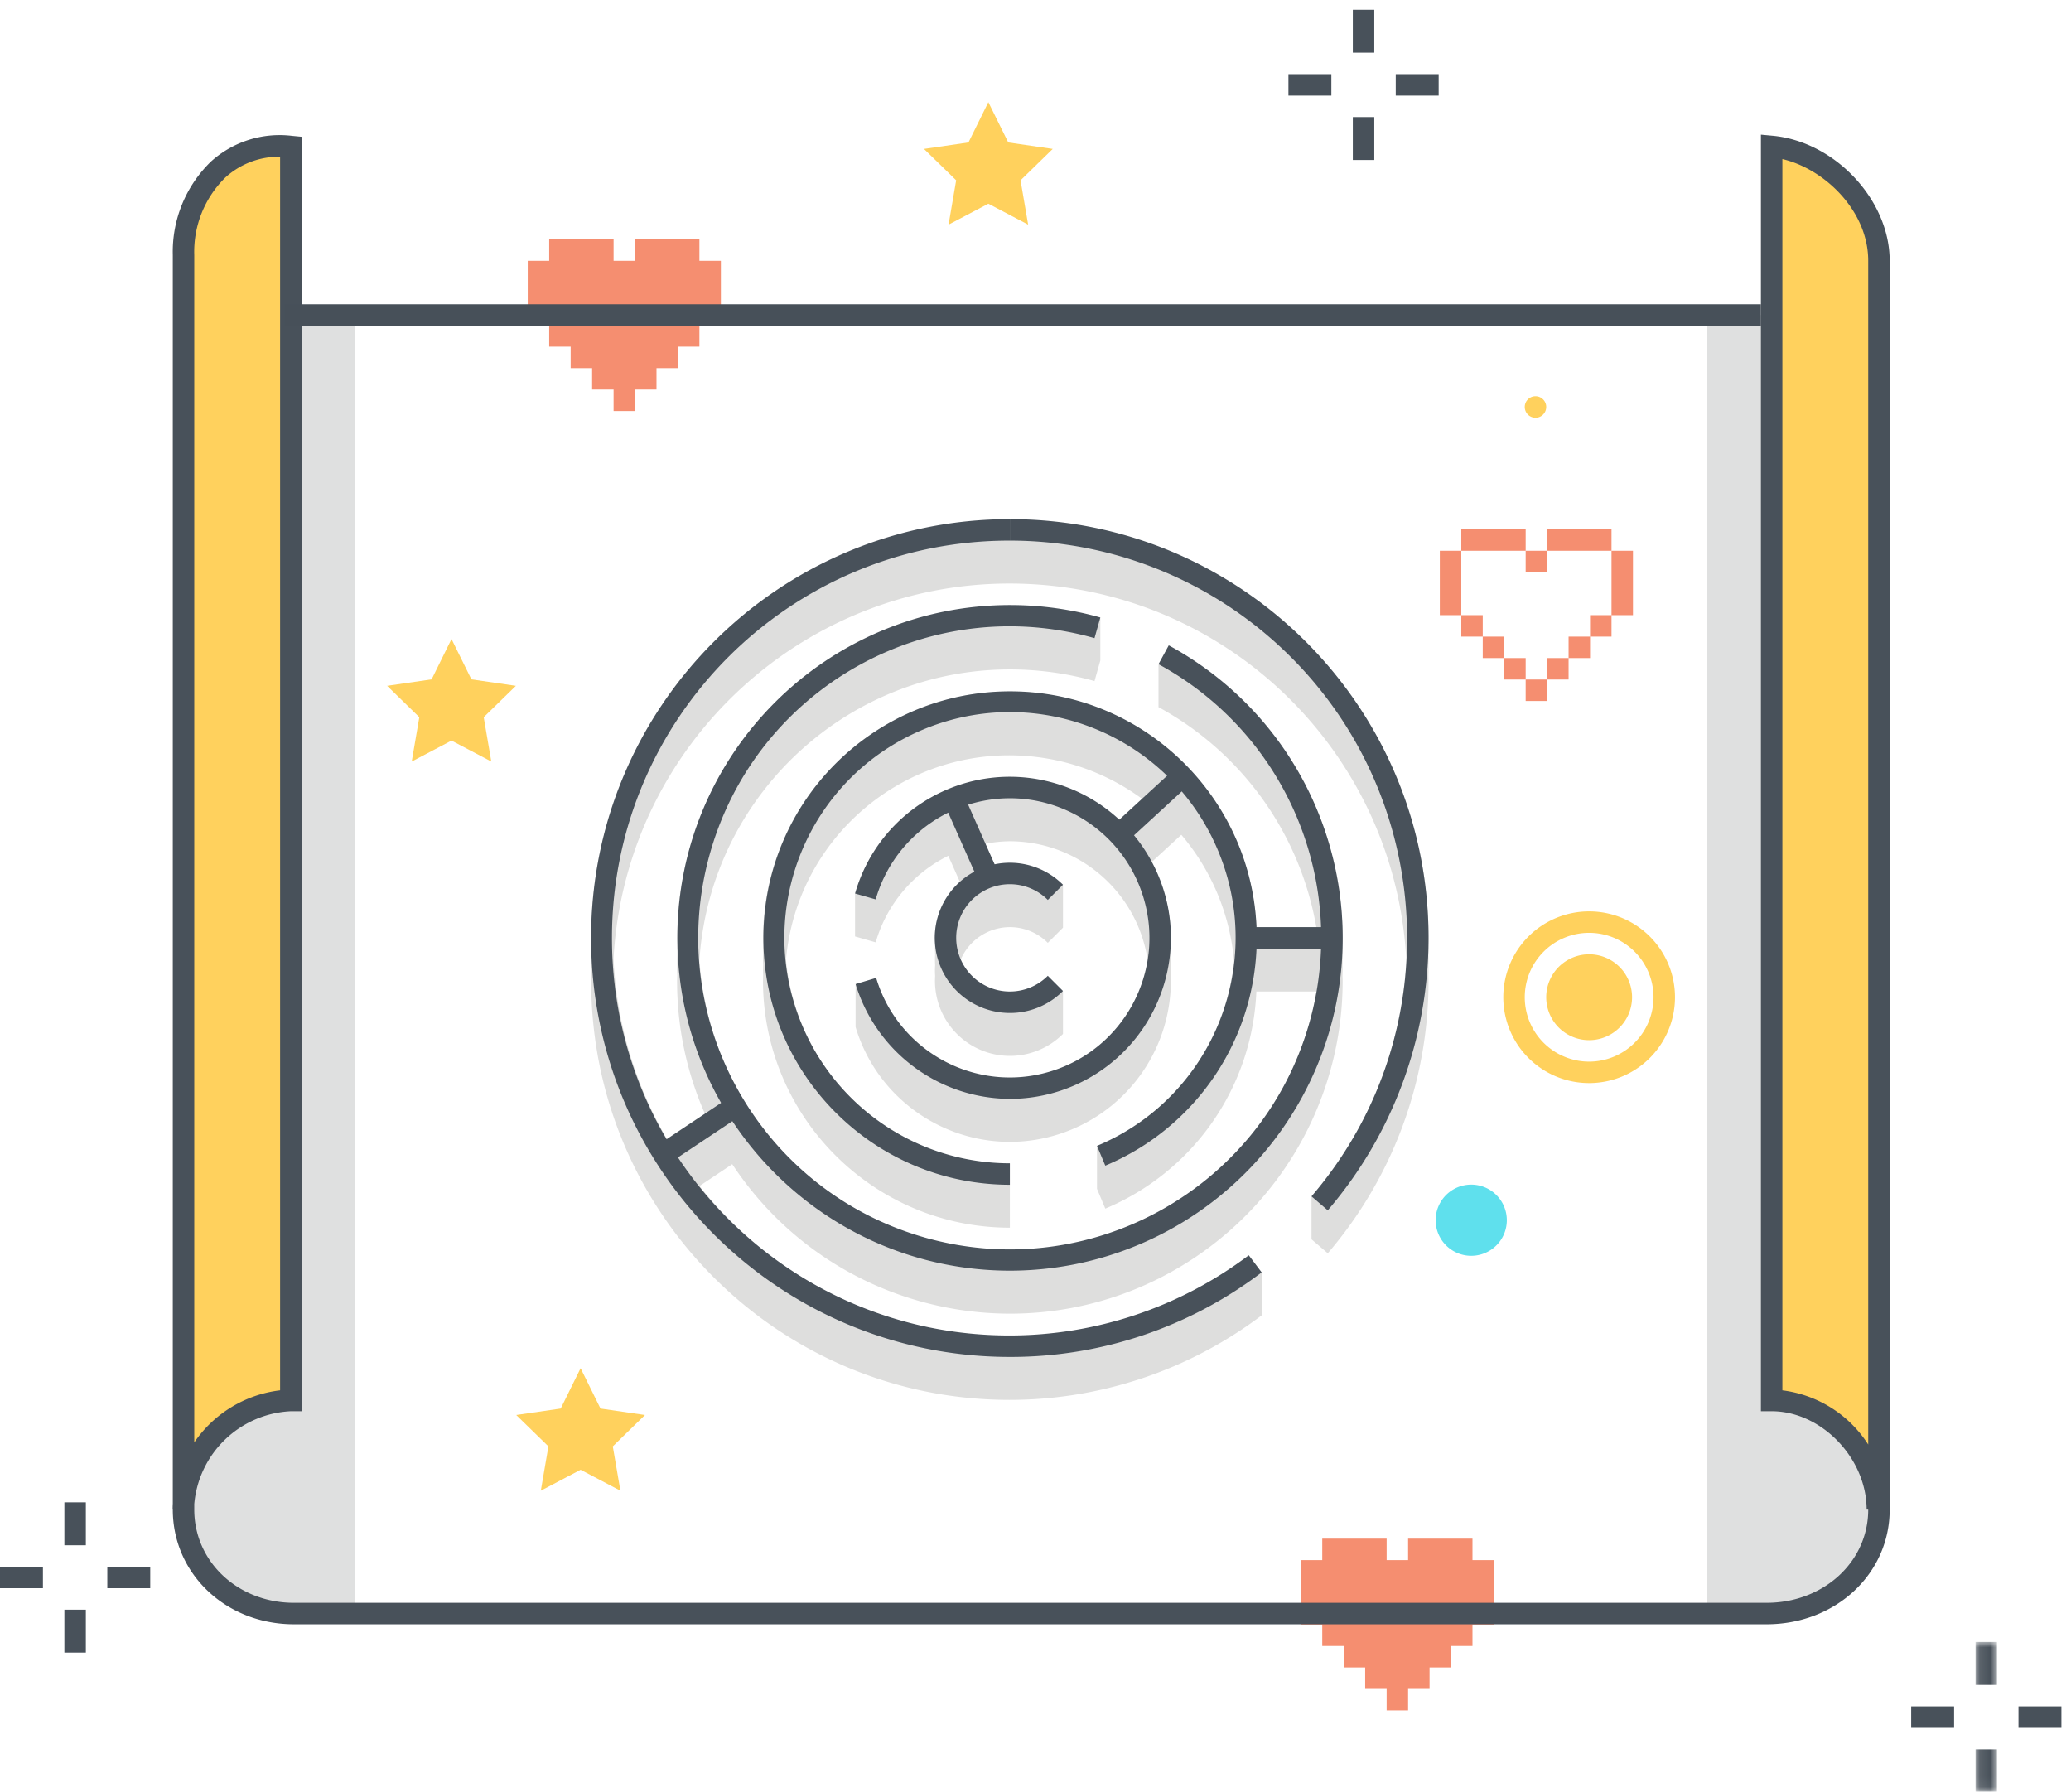 <?xml version="1.0" encoding="utf-8"?><svg xmlns="http://www.w3.org/2000/svg" xmlns:xlink="http://www.w3.org/1999/xlink" width="193" height="167" viewBox="0 0 193 167"><defs><path id="hka" d="M.106 0h2v13.94h-2z"/></defs><g fill="none" fill-rule="evenodd"><path fill="#DEDEDD" d="M133.117 88.026c.005-.177.012-.354.012-.532.017-21.548-17.438-39.03-38.987-39.047-21.548-.017-39.03 17.438-39.047 38.986v.061c0 .168.007.334.012.5-.002.168-.012.333-.012.501 0 .156.007.31.011.465-.004.156-.011.31-.011.466l.001.035-.001.034c0 .157.007.311.011.466-.004.155-.011.31-.011.466 0 .168.01.333.012.5-.005.167-.012.333-.012.501-.018 21.531 17.423 38.999 38.954 39.017a38.988 38.988 0 0 0 23.53-7.878v-3.933l-1.203-1.597c-15.998 12.106-38.738 9.211-51.191-6.519l3.054-2.036c9.435 14.292 28.67 18.229 42.962 8.794a31.007 31.007 0 0 0 13.924-25.883c0-.143-.008-.285-.015-.427.004-.191.015-.381.015-.573 0-.133-.008-.265-.014-.398.005-.178.014-.355.014-.534l-.001-.029.001-.04c0-.133-.008-.265-.014-.397.005-.178.014-.355.014-.534 0-.143-.013-.284-.015-.427.006-.191.015-.382.015-.574a31.02 31.02 0 0 0-16.205-27.256l-.957 1.757v3.933A28.996 28.996 0 0 1 122.68 86.46h-5.585c-.552-12.694-11.289-22.538-23.983-21.986-12.307.534-22.009 10.668-22.008 22.986 0 .168.008.334.012.501-.003.166-.012.332-.012.5 0 .156.007.31.011.465-.004.156-.011.31-.011.466v.069c0 .156.007.311.011.466-.004.155-.011.31-.011.466 0 .168.009.333.012.5-.004.167-.012.333-.012.5.014 12.702 10.306 22.995 23.007 23.009v-5.933c-10.822-.022-19.855-8.267-20.863-19.042 1.027-11.498 11.18-19.986 22.677-18.959a20.905 20.905 0 0 1 10.544 3.995l-2.18 2.004c-6.057-5.634-15.535-5.291-21.168.766a14.976 14.976 0 0 0-3.437 6.095v3.934l1.923.549a13.025 13.025 0 0 1 6.768-8.067l1.102 2.485c-.107.092-.214.181-.315.282a6.958 6.958 0 0 0-2.015 5.394 6.967 6.967 0 0 0 0 1.001c-.002.022-.001.044-.002.066-.01.152-.015.303-.014.455-.001.152.004.303.014.455.001.022 0 .044.002.066a6.967 6.967 0 0 0 0 1.001 6.988 6.988 0 0 0 11.915 5.395V92.41l-1.415-1.414a5.006 5.006 0 0 1-7.071 0 4.952 4.952 0 0 1-1.046-1.569 4.987 4.987 0 0 1 8.117-1.569l1.415-1.414v-3.933a6.95 6.95 0 0 0-4.95-2.05c-.478 0-.954.049-1.422.146l-.877-1.978a12.402 12.402 0 0 1 2.298-.239 13.007 13.007 0 0 1 12.834 11.037c-1.08 7.094-7.707 11.97-14.801 10.89a12.997 12.997 0 0 1-10.494-9.124l-1.916.573v3.933c2.38 7.939 10.744 12.446 18.684 10.067a15.007 15.007 0 0 0 10.698-14.373c0-.179-.014-.355-.023-.533.004-.156.023-.309.023-.467 0-.167-.014-.331-.022-.497.009-.144.022-.288.022-.435l-.001-.039.001-.03c0-.148-.013-.292-.019-.439l-.003-.061c.009-.143.022-.286.022-.431 0-.192-.014-.38-.022-.57.009-.143.022-.285.022-.431 0-2.485-.624-4.931-1.813-7.113l2.786-2.56a20.898 20.898 0 0 1 4.907 11.728 20.95 20.95 0 0 1-12.765 17.328v3.933l.774 1.845a22.953 22.953 0 0 0 14.078-20.228h5.598c-2.714 15.781-17.707 26.375-33.488 23.661-13.18-2.266-23.099-13.253-24.012-26.595 1.074-15.993 14.91-28.087 30.903-27.013a28.96 28.96 0 0 1 5.916 1.02l.543-1.925v-3.933c-16.501-4.643-33.641 4.97-38.284 21.47a31.02 31.02 0 0 0-1.16 8.416c0 .145.008.288.014.432-.003.19-.014.378-.014.569 0 .135.007.268.013.402-.005.176-.013.352-.013.529l.001.032-.001.037c0 .136.007.269.013.402-.005.177-.013.352-.013.53 0 .154.011.304.013.457-.005.181-.013.361-.013.544a30.666 30.666 0 0 0 2.614 12.401l-3.533 2.356a36.75 36.75 0 0 1-5.003-16.866c1.132-20.398 18.585-36.017 38.983-34.885 18.894 1.048 33.951 16.186 34.897 35.085a36.97 36.97 0 0 1-8.836 22.03v3.933l1.517 1.302a38.975 38.975 0 0 0 9.391-25.356c0-.158-.007-.314-.012-.47.002-.177.012-.354.012-.531 0-.147-.006-.292-.011-.437.004-.165.011-.329.011-.495l-.001-.032.001-.037c0-.146-.006-.291-.011-.437.004-.165.011-.329.011-.494 0-.157-.01-.312-.012-.469"/><path fill="#48515A" d="M94.111 126.443c-21.558-.004-39.031-17.483-39.027-39.041.004-21.553 17.475-39.023 39.027-39.027v2c-20.453-.026-37.055 16.534-37.081 36.987-.025 20.454 16.535 37.055 36.988 37.081a37.031 37.031 0 0 0 22.358-7.475l1.203 1.597a38.69 38.69 0 0 1-23.468 7.878"/><path fill="#48515A" d="M123.738 112.782l-1.517-1.302c13.303-15.525 11.501-38.894-4.024-52.197a37.017 37.017 0 0 0-24.086-8.908v-2c21.549 0 39.018 17.469 39.018 39.018a39.017 39.017 0 0 1-9.391 25.389"/><path fill="#48515A" d="M94.111 118.405c-17.128-.016-31-13.914-30.984-31.042.016-17.127 13.913-31 31.041-30.984 2.832.003 5.649.393 8.375 1.16L102 59.464c-15.425-4.363-31.465 4.605-35.828 20.029-4.363 15.425 4.604 31.466 20.029 35.829 15.425 4.363 31.466-4.605 35.828-20.03 3.692-13.052-2.149-26.921-14.066-33.399l.957-1.757c15.051 8.18 20.62 27.013 12.44 42.064a31.02 31.02 0 0 1-27.249 16.205"/><path fill="#48515A" d="M94.111 110.401c-12.696-.011-22.98-10.313-22.969-23.009.01-12.697 10.312-22.981 23.008-22.97 12.697.011 22.981 10.312 22.97 23.009a22.99 22.99 0 0 1-14.115 21.188l-.774-1.845c10.711-4.477 15.764-16.79 11.287-27.501-4.478-10.711-16.791-15.764-27.502-11.287-10.711 4.478-15.764 16.791-11.286 27.502a21.02 21.02 0 0 0 19.381 12.913v2"/><path fill="#48515A" d="M94.111 102.396a15.097 15.097 0 0 1-14.377-10.698l1.916-.574c2.061 6.881 9.309 10.789 16.191 8.729 6.881-2.061 10.789-9.309 8.728-16.19-2.06-6.882-9.309-10.789-16.19-8.729a13.006 13.006 0 0 0-8.772 8.875l-1.923-.549c2.281-7.968 10.589-12.578 18.557-10.296 7.967 2.281 12.577 10.589 10.295 18.557a15.005 15.005 0 0 1-14.425 10.875"/><path fill="#48515A" d="M94.112 94.392a7 7 0 1 1 4.95-11.95l-1.415 1.414a5.001 5.001 0 1 0 0 7.072l1.415 1.414a6.954 6.954 0 0 1-4.95 2.05"/><path fill="#48515A" d="M87.961 74.81l1.828-.811 3.253 7.333-1.828.811-3.253-7.333M103.237 77.365l6.26-5.753 1.353 1.472-6.26 5.754-1.353-1.473M116.977 88.392h7.148v-2h-7.148zM61.54 106.543l6-4 1.109 1.664-6 4-1.109-1.664"/><path fill="#F58E70" d="M65.18 24.302v-2h-6v2h-2v-2h-6v2h-2v6h2v2h2v2h2v2h2v2h2v-2h2v-2h2v-2h2v-2h2v-6h-2M137.223 145.375v-2h-6v2h-2v-2h-6v2h-2v6h2v2h2v2h2v2h2v2h2v-2h2v-2h2v-2h2v-2h2v-6h-2M134.18 57.321h2v-6h-2zM136.18 51.321h6v-2h-6zM142.18 53.321h2v-2h-2zM144.18 51.321h6v-2h-6zM150.18 57.321h2v-6h-2zM136.18 59.321h2v-2h-2zM138.18 61.321h2v-2h-2zM140.18 63.321h2v-2h-2zM142.18 65.321h2v-2h-2zM144.18 63.321h2v-2h-2zM146.18 61.321h2v-2h-2zM148.18 59.321h2v-2h-2z"/><path fill="#DFE0E0" d="M164.235 29.353l.868.253v100.896c5.485.002 9.929 4.45 9.927 9.935-.002 5.485-4.45 9.93-9.935 9.927-.157 0-.313-.003-.469-.011h-5.523v-121h5.132m-136.444 0l-.688.253v100.896a10.234 10.234 0 0 0-10.016 9.926c.09 5.572 4.681 10.017 10.254 9.926l.059-.001h5.703v-121h-5.312"/><path fill="#FFD15D" d="M165.103 13.612c5-.003 10 5.21 10 10.826v116.896c0-5.283-5-10.289-10-10.782V13.612m-137 0c-6-.003-11 4.543-11 10.159v116.896c0-5.283 5-9.622 11-10.115V13.612"/><path fill="#48515A" d="M26.103 14.605a7.43 7.43 0 0 0-5.092 1.925 9.7 9.7 0 0 0-2.908 7.241v110.637a11.299 11.299 0 0 1 8-4.855V14.605zm140 114.949a11.137 11.137 0 0 1 8 5.053V24.298c0-4.618-4.026-8.542-8-9.476v114.732zm-1.477 21.799H27.4c-6.335 0-11.297-4.694-11.297-10.686h-.016c0-.19.005-.38.016-.568V23.771a11.703 11.703 0 0 1 3.563-8.722 9.542 9.542 0 0 1 7.532-2.391l.905.087v118.757h-1a9.484 9.484 0 0 0-9 8.646v.519c0 4.87 4.084 8.686 9.297 8.686h137.226c5.314 0 9.477-3.816 9.477-8.686h-.148c0-4.797-4.22-9.165-8.852-9.165h-1V12.549l1.092.101c5.811.54 10.908 5.983 10.908 11.648v116.369c0 5.992-5.041 10.686-11.477 10.686z"/><path fill="#475059" d="M26.526 30.353h137.577v-2H26.526z"/><path fill="#48515A" d="M126.072 4.909h2v-4h-2zM126.072 14.909h2v-4h-2zM130.072 8.909h4v-2h-4zM120.072 8.909h4v-2h-4zM6 143.992h2v-4H6zM6 153.992h2v-4H6zM10 147.992h4v-2h-4zM0 147.992h4v-2H0z"/><g transform="translate(184 153)"><mask id="hkb" fill="#fff"><use xlink:href="#hka"/></mask><path fill="#48515A" mask="url(#hkb)" d="M.106 4h2V0h-2zM.106 13.94h2V10h-2z"/></g><path fill="#48515A" d="M188.106 161h4v-2h-4zM178.106 161h4v-2h-4z"/><path fill="#5FE0ED" d="M137.107 110.386a3.317 3.317 0 1 1 0 6.634 3.317 3.317 0 0 1 0-6.634"/><path fill="#FFD15D" d="M143.095 36.925a1 1 0 1 1 0 2 1 1 0 0 1 0-2m5 52a4 4 0 1 1 0 8 4 4 0 0 1 0-8"/><path fill="#FFD15D" d="M148.095 98.925a6 6 0 1 1 6-6 6.007 6.007 0 0 1-6 6zm0-14a8 8 0 0 0-8 8 8 8 0 1 0 16 0 8 8 0 0 0-8-8zM48.107 131.854l3 2.924-.708 4.129 3.708-1.95 3.708 1.95-.708-4.129 3-2.924-4.146-.603-1.854-3.757-1.854 3.757zM86.107 13.878l3 2.924-.708 4.129 3.708-1.95 3.708 1.95-.708-4.129 3-2.924-4.146-.603-1.854-3.757-1.854 3.757zM36.077 63.908l3 2.924-.708 4.129 3.708-1.95 3.708 1.95-.708-4.129 3-2.924-4.146-.603-1.854-3.757-1.854 3.757z"/></g></svg>